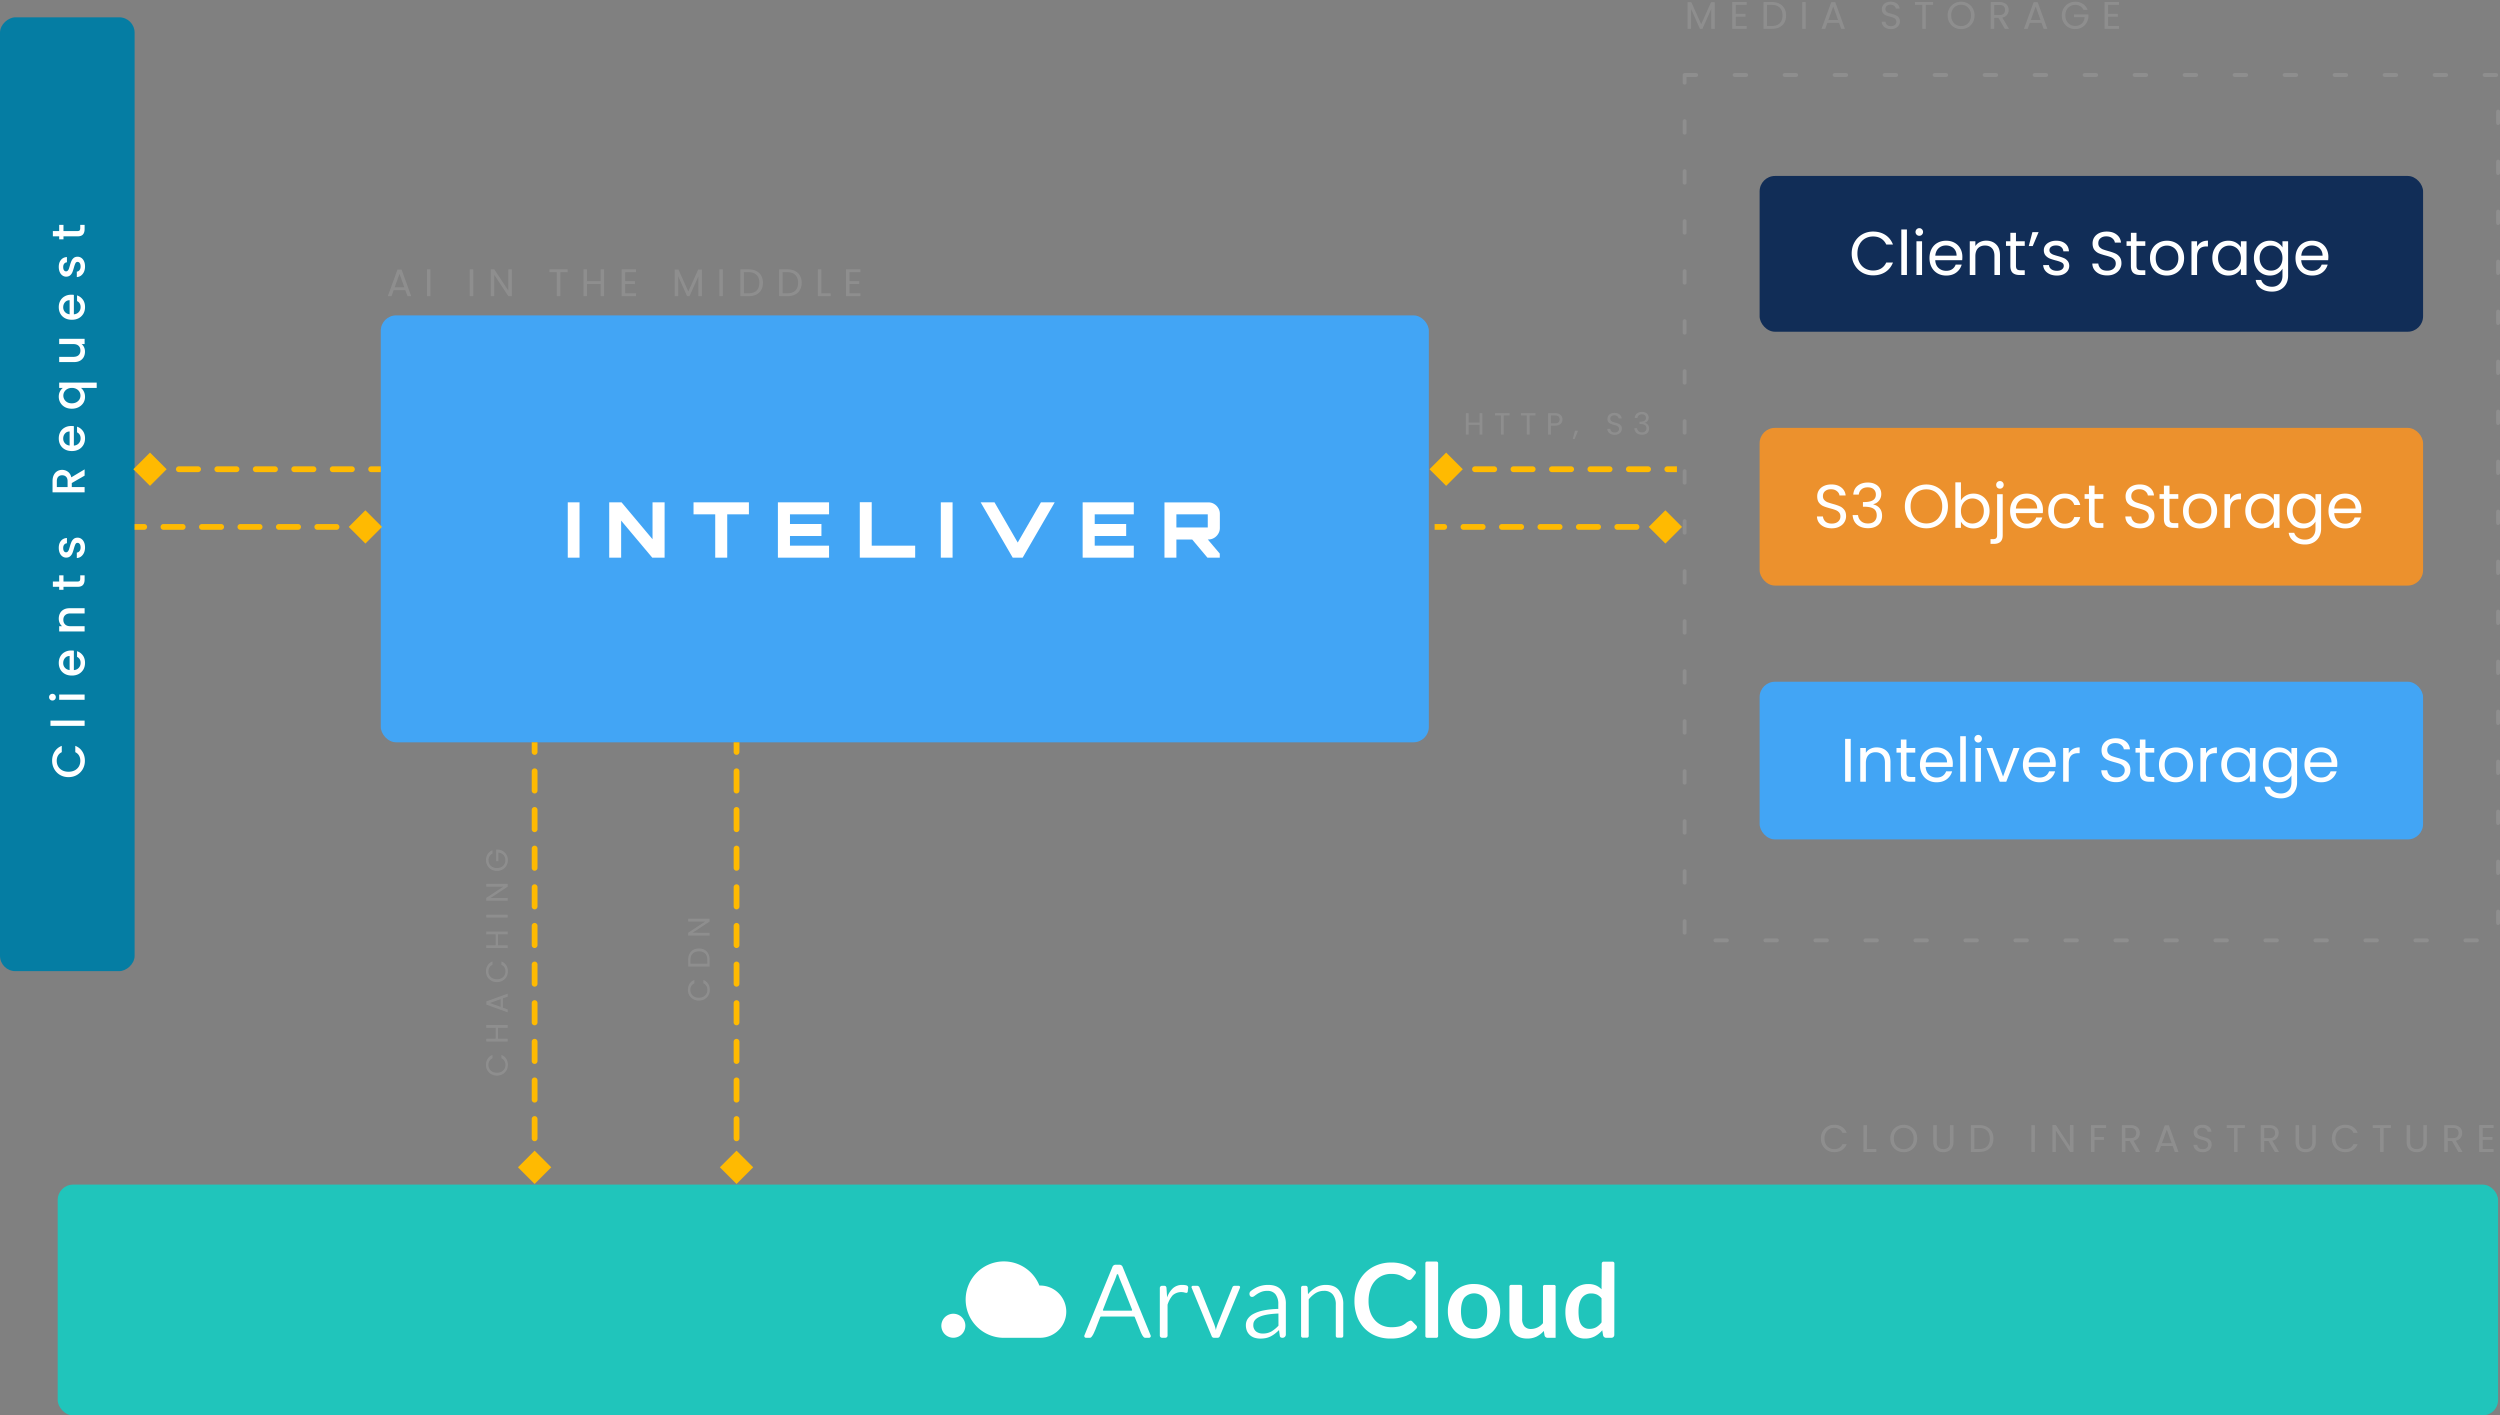 <svg width="1300" height="736" viewBox="0 0 1300 736" fill="none" xmlns="http://www.w3.org/2000/svg"><rect x="0" y="0" width="1300" height="736" fill="#808080" stroke="none"/><rect x="30" y="616" width="1269" height="120" rx="8" fill="#20C5BB"/><path d="M554.46 682.05a13.58 13.58 0 0 1-8.387 12.563 13.6 13.6 0 0 1-5.202 1.036h-19.698a19.867 19.867 0 1 1 19.305-27.17h.393a13.59 13.59 0 0 1 13.589 13.589m-52.476 7.321a6.244 6.244 0 0 1-7.46 6.122 6.246 6.246 0 0 1-4.549-8.511 6.242 6.242 0 0 1 12.009 2.389m96.356 5.038a.89.89 0 0 1-.82 1.222h-2.113a1.14 1.14 0 0 1-.758-.437 5.2 5.2 0 0 1-.758-1.079 18 18 0 0 1-.642-1.311c-.196-.446-.348-.892-.464-1.195l-2.675-6.67a.58.58 0 0 0-.553-.374h-16.915a.6.6 0 0 0-.553.374l-2.586 6.67c-.152.312-.33.696-.526 1.168q-.292.69-.669 1.338-.331.572-.758 1.079a1.08 1.08 0 0 1-.785.437h-2.059a.896.896 0 0 1-.879-.798.9.9 0 0 1 .058-.424l14.597-35.668a1.79 1.79 0 0 1 1.65-1.106h1.98a1.78 1.78 0 0 1 1.649 1.115zm-9.969-12.876a.34.34 0 0 0 .284-.153.35.35 0 0 0 .037-.32l-4.619-11.636a159 159 0 0 1-1.578-3.817 40 40 0 0 1-1.008-2.746.4.4 0 0 0-.766 0 43 43 0 0 1-1.017 2.8 80 80 0 0 1-1.632 3.763l-4.53 11.636a.4.4 0 0 0-.021.165.36.36 0 0 0 .182.267q.075.04.16.041zm18.521-6.875a11.7 11.7 0 0 1 3.085-4.833 7.13 7.13 0 0 1 4.896-1.685 9 9 0 0 1 1.658.142q.29.056.571.152a1.154 1.154 0 0 1 .749 1.257l-.241 1.997q-.178.59-.642.589a4 4 0 0 1-1.079-.205 6.75 6.75 0 0 0-6.081 1.453 13.4 13.4 0 0 0-2.675 4.923v16.05a1.127 1.127 0 0 1-1.115 1.124h-1.783a1.135 1.135 0 0 1-1.124-1.124v-24.771a1.124 1.124 0 0 1 1.124-1.124h1.096a1.22 1.22 0 0 1 .892.268c.182.227.301.497.348.784zm37.924-5.092-10.531 25.307a1.22 1.22 0 0 1-1.133.758h-1.917a1.25 1.25 0 0 1-1.132-.758l-10.469-25.307a.693.693 0 0 1 .314-.88.7.7 0 0 1 .328-.083h2.221c.285-.01.565.085.784.268.194.143.347.333.446.553l7.606 19.038c.397 1.043.71 2.116.937 3.21a8.3 8.3 0 0 1 .374-1.605c.178-.527.357-1.062.553-1.605l7.633-19.038a1.17 1.17 0 0 1 1.221-.821h2.105a.71.71 0 0 1 .573.314.7.7 0 0 1 .069.649m5.127 4.048a1.79 1.79 0 0 1 .419-2.202 15.4 15.4 0 0 1 3.567-2.194 13.9 13.9 0 0 1 5.591-1.079c3.032 0 5.35.892 6.848 2.765a11.06 11.06 0 0 1 2.292 7.312v15.72a1.7 1.7 0 0 1-.49 1.198 1.7 1.7 0 0 1-1.195.496 2.1 2.1 0 0 1-.963-.178 1.2 1.2 0 0 1-.491-.758l-.41-3.085q-.991.995-2.095 1.863a14 14 0 0 1-2.185 1.4c-.785.402-1.618.702-2.479.892-.977.197-1.972.293-2.969.285a10.2 10.2 0 0 1-2.881-.401 6.6 6.6 0 0 1-2.389-1.284 6.4 6.4 0 0 1-1.632-2.184 7.6 7.6 0 0 1-.606-3.175 5.8 5.8 0 0 1 .891-3.112 8.1 8.1 0 0 1 2.943-2.622 18.7 18.7 0 0 1 5.216-1.836 42 42 0 0 1 7.803-.812v-2.39a8.1 8.1 0 0 0-1.454-5.216 5.17 5.17 0 0 0-4.253-1.783 8.3 8.3 0 0 0-3.059.499 11.5 11.5 0 0 0-2.122 1.07c-.589.392-1.088.749-1.516 1.079a2 2 0 0 1-1.168.499 1.37 1.37 0 0 1-1.284-.758zm14.856 9.399q-6.928.295-9.987 1.783-3.059 1.49-3.059 3.986a4.15 4.15 0 0 0 1.427 3.567 5.52 5.52 0 0 0 3.406 1.07 8.84 8.84 0 0 0 4.664-1.132 17 17 0 0 0 3.567-2.943zm15.373-10.041a15 15 0 0 1 4.075-3.522c1.6-.895 3.41-1.348 5.243-1.311 3.032 0 5.288.892 6.786 2.791a11.7 11.7 0 0 1 2.238 7.517v16.247a.894.894 0 0 1-.892.892h-2.095a.89.89 0 0 1-.892-.892v-16.247a8.2 8.2 0 0 0-1.543-5.296 5.56 5.56 0 0 0-4.627-1.926 8.2 8.2 0 0 0-4.343 1.195 14 14 0 0 0-3.567 3.227v19.047a.89.89 0 0 1-.581.837.9.9 0 0 1-.355.055h-2.149a.894.894 0 0 1-.892-.892v-25.137a.953.953 0 0 1 .954-.954h1.32a1.036 1.036 0 0 1 1.159.892zm53.118 13.741h.259a.42.42 0 0 1 .258 0q.15.11.321.179a.6.6 0 0 1 .268.232l2.149 2.202a1.1 1.1 0 0 1 0 1.516 15.1 15.1 0 0 1-5.19 3.709 20.8 20.8 0 0 1-8.266 1.481 19.9 19.9 0 0 1-7.776-1.454 17.15 17.15 0 0 1-5.911-4.048 17.6 17.6 0 0 1-3.763-6.197 23 23 0 0 1-1.302-7.928 22.6 22.6 0 0 1 1.364-7.918 18.5 18.5 0 0 1 3.87-6.313 17.7 17.7 0 0 1 6.064-4.164 19.7 19.7 0 0 1 7.855-1.516 19.4 19.4 0 0 1 7.517 1.364 18.2 18.2 0 0 1 4.887 3.005 1.1 1.1 0 0 1 .187 1.48l-.936 1.284c-.392.527-.714.892-.963 1.222a2.6 2.6 0 0 1-.669.58c-.199.1-.419.152-.642.151a2.85 2.85 0 0 1-1.222-.356c-.74-.5-1.417-.892-2.042-1.276a12 12 0 0 0-1.89-.891 10 10 0 0 0-1.98-.5q-1.118-.15-2.247-.142a11.4 11.4 0 0 0-4.975 1.043 11.2 11.2 0 0 0-3.728 2.889 12.1 12.1 0 0 0-2.327 4.459 19.3 19.3 0 0 0-.794 5.617c-.041 1.99.26 3.972.892 5.859a12.4 12.4 0 0 0 2.506 4.28 10.5 10.5 0 0 0 3.781 2.675c1.488.606 3.083.91 4.69.892a18.4 18.4 0 0 0 4.28-.437 8.4 8.4 0 0 0 3.567-1.953 9.2 9.2 0 0 1 1.864-.99m14.597-29.889v37.879a.9.9 0 0 1-.262.63.9.9 0 0 1-.63.262h-4.851a.9.9 0 0 1-.63-.262.9.9 0 0 1-.262-.63v-37.879a.89.89 0 0 1 .892-.892h4.851a.89.89 0 0 1 .892.892m18.698 10.816a15.1 15.1 0 0 1 5.591.99 12.1 12.1 0 0 1 4.281 2.817 12.6 12.6 0 0 1 2.737 4.459c.667 1.889.993 3.882.963 5.885a17.2 17.2 0 0 1-.963 5.912 12.5 12.5 0 0 1-2.737 4.458 12.1 12.1 0 0 1-4.281 2.818 16.28 16.28 0 0 1-11.181 0 11.94 11.94 0 0 1-7.081-7.303c-.664-1.899-.99-3.9-.963-5.912a17 17 0 0 1 .963-5.885 12 12 0 0 1 7.081-7.276 15.1 15.1 0 0 1 5.59-.99zm0 23.38a5.87 5.87 0 0 0 5.154-2.354c1.106-1.578 1.659-3.852 1.659-6.848s-.553-5.35-1.659-6.929a6.75 6.75 0 0 0-7.994-1.764 6.75 6.75 0 0 0-2.314 1.764q-1.658 2.399-1.658 6.929c0 2.996.553 5.27 1.658 6.848a5.87 5.87 0 0 0 5.154 2.354m42.392-22.051v26.626h-3.959a1.625 1.625 0 0 1-1.784-1.169l-.401-2.389a12.3 12.3 0 0 1-3.727 2.916 10.9 10.9 0 0 1-4.896 1.043c-3.031 0-5.35-.954-6.902-2.88a11.45 11.45 0 0 1-2.354-7.482v-16.665a.89.89 0 0 1 .892-.892h4.842a.894.894 0 0 1 .892.892v16.683a6 6 0 0 0 1.159 3.986 4.4 4.4 0 0 0 3.567 1.373 8.13 8.13 0 0 0 6.108-3.031V669.04a.89.89 0 0 1 .892-.891h4.841a.89.89 0 0 1 .892.891m30.514-12.109-.053 37.246a1.47 1.47 0 0 1-1.463 1.471h-2.559a1.62 1.62 0 0 1-1.11-.25 1.62 1.62 0 0 1-.673-.918l-.464-2.737a13.4 13.4 0 0 1-3.843 3.148 10.66 10.66 0 0 1-5.128 1.159 9.2 9.2 0 0 1-4.137-.892 9.1 9.1 0 0 1-3.201-2.675 13.5 13.5 0 0 1-2.096-4.396 21.8 21.8 0 0 1-.758-6.055c0-1.919.301-3.827.892-5.653a14.4 14.4 0 0 1 2.354-4.539 11 11 0 0 1 3.701-3.032 10.8 10.8 0 0 1 4.922-1.105 10.1 10.1 0 0 1 3.986.704 8.7 8.7 0 0 1 2.942 2.033l.107-13.447a.957.957 0 0 1 .954-.936h4.691a.945.945 0 0 1 .945.945zm-6.688 18.226a6.4 6.4 0 0 0-2.47-2.006 7.1 7.1 0 0 0-2.826-.553 5.81 5.81 0 0 0-4.896 2.301c-1.159 1.533-1.783 3.905-1.783 7.133s.508 5.618 1.516 6.955a4.9 4.9 0 0 0 1.816 1.526 4.9 4.9 0 0 0 2.321.49 7.03 7.03 0 0 0 3.567-.847 9.4 9.4 0 0 0 2.764-2.533z" fill="#fff"/><rect y="505" width="496" height="70" rx="8" transform="rotate(-90 0 505)" fill="#057DA3"/><path d="M35.624 404.112q-2.448 0-4.392-1.128a8.14 8.14 0 0 1-3.024-3.096q-1.104-1.968-1.104-4.296 0-2.664 1.32-4.728 1.296-2.088 3.696-3.024v3.288q-1.32.648-1.968 1.8t-.648 2.664q0 1.656.744 2.952t2.136 2.04q1.392.72 3.24.72t3.24-.72q1.392-.744 2.16-2.04.744-1.296.744-2.952 0-1.512-.648-2.664t-1.968-1.8v-3.288q2.4.936 3.696 3.024 1.296 2.064 1.296 4.728 0 2.352-1.08 4.296a8.3 8.3 0 0 1-3.048 3.096q-1.944 1.128-4.392 1.128m-9.384-29.411H44v2.736H26.24zm2.784-12.184q0 .744-.504 1.248a1.7 1.7 0 0 1-1.248.504q-.744 0-1.248-.504a1.7 1.7 0 0 1-.504-1.248q0-.72.504-1.224a1.7 1.7 0 0 1 1.248-.504q.744 0 1.248.504t.504 1.224m1.752-1.344H44v2.736H30.776zm6.288-22.912q.744 0 1.344.096v10.104q1.584-.12 2.544-1.176t.96-2.592q0-2.208-1.848-3.12v-2.952q1.824.6 3 2.184 1.152 1.56 1.152 3.888 0 1.896-.84 3.408a6.3 6.3 0 0 1-2.4 2.352q-1.56.84-3.6.84t-3.576-.816q-1.56-.84-2.4-2.328-.84-1.512-.84-3.456 0-1.872.816-3.336a5.75 5.75 0 0 1 2.304-2.28q1.464-.816 3.384-.816m-.864 2.856q-1.512.024-2.424 1.08t-.912 2.616q0 1.416.912 2.424.888 1.008 2.424 1.2zm-5.64-19.42q0-1.56.648-2.784a4.6 4.6 0 0 1 1.92-1.944q1.272-.696 3.072-.696H44v2.712h-7.392q-1.776 0-2.712.888-.96.888-.96 2.424t.96 2.448q.936.888 2.712.888H44v2.736H30.776v-2.736h1.512a4.55 4.55 0 0 1-1.272-1.704 5.6 5.6 0 0 1-.456-2.232m2.448-19.306h7.32q.744 0 1.08-.336.312-.36.312-1.2v-1.68H44v2.16q0 1.848-.864 2.832t-2.808.984h-7.32v1.56h-2.232v-1.56h-3.288v-2.76h3.288v-3.216h2.232zm11.208-17.738q0 1.56-.552 2.808-.576 1.224-1.536 1.944a3.9 3.9 0 0 1-2.184.768v-2.832q.84-.072 1.416-.792.552-.744.552-1.848 0-1.152-.432-1.776-.456-.648-1.152-.648-.744 0-1.104.72-.36.696-.792 2.232-.408 1.488-.792 2.424a4.35 4.35 0 0 1-1.176 1.632q-.792.672-2.088.672a3.2 3.2 0 0 1-1.92-.624q-.888-.624-1.392-1.776-.504-1.176-.504-2.688 0-2.256 1.152-3.624 1.128-1.392 3.096-1.488v2.736q-.888.072-1.416.72t-.528 1.752q0 1.08.408 1.656t1.08.576q.528 0 .888-.384a2.9 2.9 0 0 0 .576-.936q.192-.552.504-1.632.384-1.44.792-2.352.384-.936 1.152-1.608t2.04-.696q1.128 0 2.016.624t1.392 1.776q.504 1.128.504 2.664M44 247.334l-6.672 3.84v2.088H44v2.736H27.32v-5.76q0-1.92.672-3.24.672-1.344 1.8-1.992 1.128-.672 2.52-.672 1.632 0 2.976.96 1.32.936 1.8 2.904L44 244.07zm-8.856 5.928v-3.024q0-1.536-.768-2.304-.768-.792-2.064-.792t-2.016.768q-.744.768-.744 2.328v3.024zm1.92-31.748q.744 0 1.344.096v10.104q1.584-.12 2.544-1.176t.96-2.592q0-2.208-1.848-3.12v-2.952q1.824.6 3 2.184 1.152 1.56 1.152 3.888 0 1.896-.84 3.408a6.3 6.3 0 0 1-2.4 2.352q-1.56.84-3.6.84t-3.576-.816q-1.56-.84-2.4-2.328-.84-1.512-.84-3.456 0-1.872.816-3.336a5.75 5.75 0 0 1 2.304-2.28q1.464-.816 3.384-.816m-.864 2.856q-1.512.024-2.424 1.08t-.912 2.616q0 1.416.912 2.424.888 1.008 2.424 1.2zm1.128-11.836q-1.992 0-3.528-.816-1.536-.84-2.376-2.256-.864-1.44-.864-3.192 0-1.536.624-2.712.624-1.2 1.512-1.848h-1.92v-2.76h19.512v2.76H42.08q.888.648 1.512 1.872t.624 2.784a5.9 5.9 0 0 1-.864 3.12q-.888 1.392-2.448 2.232-1.584.816-3.576.816m.048-10.824q-1.368 0-2.376.576-1.008.552-1.536 1.464a3.86 3.86 0 0 0-.528 1.968q0 1.056.528 1.968.504.912 1.512 1.488.984.552 2.352.552t2.4-.552q1.032-.576 1.584-1.488.528-.936.528-1.968 0-1.056-.528-1.968t-1.536-1.464q-1.032-.576-2.4-.576m-6.6-25.53H44v2.736h-1.56q.816.648 1.296 1.704.456 1.032.456 2.208 0 1.56-.648 2.808-.648 1.224-1.92 1.944-1.272.696-3.072.696h-7.776v-2.712h7.368q1.776 0 2.736-.888.936-.888.936-2.424t-.936-2.424q-.96-.912-2.736-.912h-7.368zm6.288-22.93q.744 0 1.344.096v10.104q1.584-.12 2.544-1.176t.96-2.592q0-2.208-1.848-3.12v-2.952q1.824.6 3 2.184 1.152 1.56 1.152 3.888 0 1.896-.84 3.408a6.3 6.3 0 0 1-2.4 2.352q-1.56.84-3.6.84t-3.576-.816q-1.56-.84-2.4-2.328-.84-1.512-.84-3.456 0-1.872.816-3.336a5.75 5.75 0 0 1 2.304-2.28q1.464-.816 3.384-.816m-.864 2.856q-1.512.024-2.424 1.08t-.912 2.616q0 1.416.912 2.424.888 1.008 2.424 1.2zm8.016-17.548q0 1.56-.552 2.808-.576 1.224-1.536 1.944a3.9 3.9 0 0 1-2.184.768v-2.832q.84-.072 1.416-.792.552-.744.552-1.848 0-1.152-.432-1.776-.456-.648-1.152-.648-.744 0-1.104.72-.36.696-.792 2.232-.408 1.488-.792 2.424a4.35 4.35 0 0 1-1.176 1.632q-.792.672-2.088.672a3.2 3.2 0 0 1-1.92-.624q-.888-.624-1.392-1.776-.504-1.176-.504-2.688 0-2.256 1.152-3.624 1.128-1.392 3.096-1.488v2.736q-.888.072-1.416.72t-.528 1.752q0 1.08.408 1.656t1.08.576q.528 0 .888-.384a2.9 2.9 0 0 0 .576-.936q.192-.552.504-1.632.384-1.44.792-2.352.384-.936 1.152-1.608t2.04-.696q1.128 0 2.016.624t1.392 1.776q.504 1.128.504 2.664m-11.208-18.412h7.32q.744 0 1.08-.336.312-.36.312-1.2v-1.68H44v2.16q0 1.848-.864 2.832t-2.808.984h-7.32v1.56h-2.232v-1.56h-3.288v-2.76h3.288v-3.216h2.232z" fill="#fff"/><rect x="198" y="164" width="545" height="222" rx="8" fill="#42A5F5"/><path d="M295.24 290v-28.8h6.12V290zm21.555 0v-28.8h6.4l16.12 19.2v-19.2h6.28V290h-6.4l-16.2-19.28V290zm55.121 0v-22.56h-11.28v-6.24h28.8v6.24h-11.28V290zm32.592 0v-28.8h26.6v6.24h-20.32v5.04h16.36v6.24h-16.36v5.04h20.32V290zm42.585 0v-28.84h6.2v22.6h22.6V290zm42.131 0v-28.8h6.12V290zm37.395 0-16.68-28.8h7.2l12.08 20.92 12.08-20.92h7.16l-16.68 28.8zm36.357 0v-28.8h26.6v6.24h-20.32v5.04h16.36v6.24h-16.36v5.04h20.32V290zm64.905 0-8.36-9.96h8.12l6.64 7.84V290zm-22.36 0v-28.76h22.84q1.64 0 2.96.8a6 6 0 0 1 2.16 2.16q.84 1.36.84 2.96v7.44q0 1.6-.84 2.96a6 6 0 0 1-2.16 2.16q-1.32.8-2.96.8l-16.64.04V290zm6.2-15.72h16.32v-6.84h-16.32z" fill="#fff"/><path d="m278 615.66 8.66-8.66-8.66-8.66-8.66 8.66zm-1.5-224.637a1.5 1.5 0 0 0 3 0zm3 10.045a1.5 1.5 0 0 0-3 0zm-3 10.046a1.5 1.5 0 0 0 3 0zm3 10.045a1.5 1.5 0 0 0-3 0zm-3 10.046a1.5 1.5 0 0 0 3 0zm3 10.045a1.5 1.5 0 0 0-3 0zm-3 10.045a1.5 1.5 0 1 0 3 0zm3 10.046a1.5 1.5 0 1 0-3 0zm-3 10.045a1.5 1.5 0 1 0 3 0zm3 10.046a1.5 1.5 0 1 0-3 0zm-3 10.045a1.5 1.5 0 1 0 3 0zm3 10.046a1.5 1.5 0 1 0-3 0zm-3 10.045a1.5 1.5 0 1 0 3 0zm3 10.046a1.5 1.5 0 1 0-3 0zm-3 10.045a1.5 1.5 0 1 0 3 0zm3 10.046a1.5 1.5 0 1 0-3 0zm-3 10.045a1.5 1.5 0 0 0 3 0zm3 10.045a1.5 1.5 0 0 0-3 0zm-3 10.046a1.5 1.5 0 0 0 3 0zm3 10.045a1.5 1.5 0 0 0-3 0zm-3 10.046a1.5 1.5 0 0 0 3 0zm3 10.045a1.5 1.5 0 0 0-3 0zM276.5 386v5.023h3V386zm0 15.068v10.046h3v-10.046zm0 20.091v10.046h3v-10.046zm0 20.091v10.045h3V441.25zm0 20.091v10.045h3v-10.045zm0 20.091v10.045h3v-10.045zm0 20.091v10.045h3v-10.045zm0 20.091v10.045h3v-10.045zm0 20.091v10.045h3v-10.045zm0 20.09v10.046h3v-10.046zm0 20.091v10.046h3v-10.046zm0 20.091V607h3v-5.023zM743.34 244l8.66 8.66 8.66-8.66-8.66-8.66zm13.66 1.5a1.5 1.5 0 0 0 0-3zm10-3a1.5 1.5 0 0 0 0 3zm10 3a1.5 1.5 0 0 0 0-3zm10-3a1.5 1.5 0 0 0 0 3zm10 3a1.5 1.5 0 0 0 0-3zm10-3a1.5 1.5 0 0 0 0 3zm10 3a1.5 1.5 0 0 0 0-3zm10-3a1.5 1.5 0 0 0 0 3zm10 3a1.5 1.5 0 0 0 0-3zm10-3a1.5 1.5 0 0 0 0 3zm10 3a1.5 1.5 0 0 0 0-3zm10-3a1.5 1.5 0 0 0 0 3zm-115 3h5v-3h-5zm15 0h10v-3h-10zm20 0h10v-3h-10zm20 0h10v-3h-10zm20 0h10v-3h-10zm20 0h10v-3h-10zm20 0h5v-3h-5zm7.66 28.5-8.66-8.66-8.66 8.66 8.66 8.66zM751 275.5a1.5 1.5 0 0 0 0-3zm10-3a1.5 1.5 0 0 0 0 3zm10 3a1.5 1.5 0 0 0 0-3zm10-3a1.5 1.5 0 0 0 0 3zm10 3a1.5 1.5 0 0 0 0-3zm10-3a1.5 1.5 0 0 0 0 3zm10 3a1.5 1.5 0 0 0 0-3zm10-3a1.5 1.5 0 0 0 0 3zm10 3a1.5 1.5 0 0 0 0-3zm10-3a1.5 1.5 0 0 0 0 3zm10 3a1.5 1.5 0 0 0 0-3zm10-3a1.5 1.5 0 0 0 0 3zm-115 3h5v-3h-5zm15 0h10v-3h-10zm20 0h10v-3h-10zm20 0h10v-3h-10zm20 0h10v-3h-10zm20 0h10v-3h-10zm20 0h5v-3h-5zM198.66 274l-8.66-8.66-8.66 8.66 8.66 8.66zM75 275.5a1.5 1.5 0 0 0 0-3zm10-3a1.5 1.5 0 0 0 0 3zm10 3a1.5 1.5 0 0 0 0-3zm10-3a1.5 1.5 0 0 0 0 3zm10 3a1.5 1.5 0 0 0 0-3zm10-3a1.5 1.5 0 0 0 0 3zm10 3a1.5 1.5 0 0 0 0-3zm10-3a1.5 1.5 0 0 0 0 3zm10 3a1.5 1.5 0 0 0 0-3zm10-3a1.5 1.5 0 0 0 0 3zm10 3a1.5 1.5 0 0 0 0-3zm10-3a1.5 1.5 0 0 0 0 3zm-115 3h5v-3h-5zm15 0h10v-3H85zm20 0h10v-3h-10zm20 0h10v-3h-10zm20 0h10v-3h-10zm20 0h10v-3h-10zm20 0h5v-3h-5zM69.34 244l8.66 8.66 8.66-8.66-8.66-8.66zM83 245.5a1.5 1.5 0 0 0 0-3zm10-3a1.5 1.5 0 0 0 0 3zm10 3a1.5 1.5 0 0 0 0-3zm10-3a1.5 1.5 0 0 0 0 3zm10 3a1.5 1.5 0 0 0 0-3zm10-3a1.5 1.5 0 0 0 0 3zm10 3a1.5 1.5 0 0 0 0-3zm10-3a1.5 1.5 0 0 0 0 3zm10 3a1.5 1.5 0 0 0 0-3zm10-3a1.5 1.5 0 0 0 0 3zm10 3a1.5 1.5 0 0 0 0-3zm10-3a1.5 1.5 0 0 0 0 3zm-115 3h5v-3h-5zm15 0h10v-3H93zm20 0h10v-3h-10zm20 0h10v-3h-10zm20 0h10v-3h-10zm20 0h10v-3h-10zm20 0h5v-3h-5zm190 370.16 8.66-8.66-8.66-8.66-8.66 8.66zm-1.5-224.637a1.5 1.5 0 0 0 3 0zm3 10.045a1.5 1.5 0 0 0-3 0zm-3 10.046a1.5 1.5 0 0 0 3 0zm3 10.045a1.5 1.5 0 0 0-3 0zm-3 10.046a1.5 1.5 0 0 0 3 0zm3 10.045a1.5 1.5 0 0 0-3 0zm-3 10.045a1.5 1.5 0 1 0 3 0zm3 10.046a1.5 1.5 0 1 0-3 0zm-3 10.045a1.5 1.5 0 1 0 3 0zm3 10.046a1.5 1.5 0 1 0-3 0zm-3 10.045a1.5 1.5 0 1 0 3 0zm3 10.046a1.5 1.5 0 1 0-3 0zm-3 10.045a1.5 1.5 0 1 0 3 0zm3 10.046a1.5 1.5 0 1 0-3 0zm-3 10.045a1.5 1.5 0 1 0 3 0zm3 10.046a1.5 1.5 0 1 0-3 0zm-3 10.045a1.5 1.5 0 0 0 3 0zm3 10.045a1.5 1.5 0 0 0-3 0zm-3 10.046a1.5 1.5 0 0 0 3 0zm3 10.045a1.5 1.5 0 0 0-3 0zm-3 10.046a1.5 1.5 0 0 0 3 0zm3 10.045a1.5 1.5 0 0 0-3 0zM381.5 386v5.023h3V386zm0 15.068v10.046h3v-10.046zm0 20.091v10.046h3v-10.046zm0 20.091v10.045h3V441.25zm0 20.091v10.045h3v-10.045zm0 20.091v10.045h3v-10.045zm0 20.091v10.045h3v-10.045zm0 20.091v10.045h3v-10.045zm0 20.091v10.045h3v-10.045zm0 20.09v10.046h3v-10.046zm0 20.091v10.046h3v-10.046zm0 20.091V607h3v-5.023z" fill="#FFBA01"/><path stroke="#8E8E8E" stroke-width="2" stroke-linecap="round" stroke-linejoin="round" stroke-dasharray="6 20" d="M876 39h423v450H876z"/><rect x="915" y="91.5" width="345" height="81" rx="8" fill="#112D57"/><path d="M962.876 131.832q0-3.264 1.472-5.856 1.472-2.624 4-4.096 2.56-1.472 5.664-1.472 3.648 0 6.368 1.76t3.968 4.992h-3.488q-.929-2.016-2.688-3.104-1.728-1.088-4.16-1.088-2.336 0-4.192 1.088t-2.912 3.104q-1.056 1.984-1.056 4.672 0 2.656 1.056 4.672 1.056 1.984 2.912 3.072t4.192 1.088q2.432 0 4.16-1.056 1.76-1.088 2.688-3.104h3.488q-1.248 3.2-3.968 4.96-2.72 1.728-6.368 1.728-3.103 0-5.664-1.44-2.528-1.472-4-4.064t-1.472-5.856m28.719-12.512V143h-2.912v-23.68zm6.467 3.296a1.92 1.92 0 0 1-1.408-.576 1.92 1.92 0 0 1-.576-1.408q0-.832.576-1.408a1.92 1.92 0 0 1 1.408-.576q.8 0 1.344.576.576.576.576 1.408t-.576 1.408a1.78 1.78 0 0 1-1.344.576m1.408 2.848V143h-2.912v-17.536zm20.96 8.096q0 .832-.09 1.76h-14.02c.11 1.728.69 3.083 1.76 4.064 1.09.96 2.4 1.44 3.94 1.44 1.26 0 2.3-.288 3.13-.864a4.67 4.67 0 0 0 1.79-2.368h3.14q-.705 2.528-2.82 4.128c-1.4 1.045-3.15 1.568-5.24 1.568-1.67 0-3.16-.373-4.48-1.12-1.3-.747-2.33-1.803-3.08-3.168-.74-1.387-1.12-2.987-1.12-4.8s.37-3.403 1.09-4.768c.73-1.365 1.74-2.411 3.04-3.136 1.33-.747 2.84-1.12 4.55-1.12q2.49 0 4.41 1.088a7.46 7.46 0 0 1 2.95 3.008q1.05 1.888 1.05 4.288m-3.01-.608c0-1.109-.24-2.059-.73-2.848a4.6 4.6 0 0 0-2.02-1.824c-.83-.427-1.76-.64-2.78-.64q-2.205 0-3.78 1.408c-1.02.939-1.61 2.24-1.76 3.904zm15.4-7.808c2.13 0 3.86.651 5.18 1.952 1.33 1.28 1.99 3.136 1.99 5.568V143h-2.88v-9.92c0-1.749-.44-3.083-1.31-4-.88-.939-2.07-1.408-3.59-1.408-1.53 0-2.76.48-3.68 1.44-.89.96-1.34 2.357-1.34 4.192V143h-2.91v-17.536h2.91v2.496a5.76 5.76 0 0 1 2.33-2.08q1.515-.736 3.3-.736m15.48 2.72V138.2q0 1.28.54 1.824.54.512 1.89.512h2.14V143h-2.62c-1.62 0-2.84-.373-3.65-1.12s-1.21-1.973-1.21-3.68v-10.336h-2.28v-2.4h2.28v-4.416h2.91v4.416h4.57v2.4zm8.55-7.168h3.23l-3.07 7.264h-2.05zm12.76 22.592c-1.34 0-2.55-.224-3.62-.672-1.06-.469-1.91-1.109-2.52-1.92-.62-.832-.96-1.781-1.03-2.848h3.01c.08.875.49 1.589 1.22 2.144q1.11.832 2.91.832c1.11 0 1.98-.245 2.62-.736q.96-.736.96-1.856 0-1.152-1.02-1.696c-.69-.384-1.74-.757-3.17-1.12-1.3-.341-2.37-.683-3.2-1.024a6 6 0 0 1-2.11-1.568q-.87-1.056-.87-2.752c0-.896.27-1.717.8-2.464.54-.747 1.29-1.333 2.28-1.76q1.47-.672 3.36-.672c1.94 0 3.5.491 4.7 1.472q1.785 1.471 1.92 4.032h-2.91c-.07-.917-.44-1.653-1.12-2.208-.66-.555-1.56-.832-2.69-.832-1.05 0-1.88.224-2.5.672s-.92 1.035-.92 1.76q0 .864.54 1.44.57.544 1.41.896.855.32 2.37.736c1.25.341 2.28.683 3.07 1.024q1.185.48 2.01 1.472.87.992.9 2.592c0 .96-.27 1.824-.8 2.592s-1.29 1.376-2.27 1.824q-1.44.64-3.33.64m26.11-.064q-2.205 0-3.96-.768c-1.16-.533-2.06-1.259-2.72-2.176-.67-.939-1.01-2.016-1.03-3.232h3.11c.1 1.045.53 1.931 1.28 2.656.76.704 1.87 1.056 3.32 1.056q2.085 0 3.27-1.024c.81-.704 1.21-1.6 1.21-2.688 0-.853-.23-1.547-.7-2.08a4.5 4.5 0 0 0-1.76-1.216q-1.05-.416-2.85-.896c-1.47-.384-2.65-.768-3.55-1.152-.88-.384-1.63-.981-2.27-1.792q-.93-1.248-.93-3.328 0-1.824.93-3.232c.62-.939 1.48-1.664 2.59-2.176q1.695-.768 3.87-.768c2.09 0 3.8.523 5.12 1.568 1.35 1.045 2.1 2.432 2.27 4.16h-3.2c-.1-.853-.55-1.6-1.34-2.24-.79-.661-1.84-.992-3.14-.992q-1.815 0-2.97.96c-.77.619-1.15 1.493-1.15 2.624 0 .811.22 1.472.67 1.984.47.512 1.03.907 1.69 1.184q1.035.384 2.85.896c1.47.405 2.66.811 3.55 1.216q1.35.576 2.31 1.824.96 1.216.96 3.328 0 1.632-.87 3.072c-.57.96-1.43 1.739-2.56 2.336s-2.46.896-4 .896m15.26-15.36V138.2c0 .853.19 1.461.55 1.824q.54.512 1.89.512h2.14V143h-2.62c-1.62 0-2.84-.373-3.65-1.12s-1.22-1.973-1.22-3.68v-10.336h-2.27v-2.4h2.27v-4.416h2.91v4.416h4.58v2.4zm15.76 15.424c-1.65 0-3.14-.373-4.48-1.12-1.33-.747-2.37-1.803-3.14-3.168-.75-1.387-1.12-2.987-1.12-4.8 0-1.792.39-3.371 1.15-4.736.79-1.387 1.86-2.443 3.2-3.168 1.35-.747 2.85-1.12 4.52-1.12 1.66 0 3.16.373 4.51 1.12 1.34.725 2.4 1.771 3.17 3.136.78 1.365 1.18 2.955 1.18 4.768s-.41 3.413-1.22 4.8c-.79 1.365-1.86 2.421-3.23 3.168-1.36.747-2.88 1.12-4.54 1.12m0-2.56q1.56 0 2.94-.736c.92-.491 1.65-1.227 2.21-2.208.58-.981.86-2.176.86-3.584s-.27-2.603-.83-3.584c-.55-.981-1.28-1.707-2.17-2.176a6 6 0 0 0-2.92-.736 6.04 6.04 0 0 0-2.94.736c-.88.469-1.58 1.195-2.11 2.176-.54.981-.8 2.176-.8 3.584 0 1.429.25 2.635.77 3.616.53.981 1.23 1.717 2.11 2.208q1.305.704 2.88.704m15.73-12.416a5.6 5.6 0 0 1 2.18-2.336q1.44-.832 3.48-.832v3.008h-.76c-3.27 0-4.9 1.771-4.9 5.312V143h-2.91v-17.536h2.91zm7.94 5.856c0-1.792.36-3.36 1.09-4.704q1.08-2.048 2.97-3.168 1.92-1.12 4.26-1.12c1.53 0 2.87.331 4 .992s1.97 1.493 2.53 2.496v-3.2h2.94V143h-2.94v-3.264c-.58 1.024-1.44 1.877-2.6 2.56q-1.695.992-3.96.992-2.34 0-4.23-1.152t-2.97-3.232c-.73-1.387-1.09-2.965-1.09-4.736m14.85.032c0-1.323-.27-2.475-.8-3.456-.54-.981-1.26-1.728-2.18-2.24-.9-.533-1.89-.8-2.98-.8-1.08 0-2.08.256-2.97.768-.9.512-1.61 1.259-2.15 2.24-.53.981-.8 2.133-.8 3.456 0 1.344.27 2.517.8 3.52.54.981 1.25 1.739 2.15 2.272.89.512 1.89.768 2.97.768 1.09 0 2.08-.256 2.98-.768.92-.533 1.64-1.291 2.18-2.272.53-1.003.8-2.165.8-3.488m15.09-9.024c1.52 0 2.84.331 3.97.992 1.15.661 2.01 1.493 2.56 2.496v-3.2h2.94v17.92q0 2.4-1.02 4.256-1.02 1.888-2.94 2.944c-1.26.704-2.73 1.056-4.42 1.056q-3.45 0-5.76-1.632c-1.54-1.088-2.44-2.571-2.72-4.448h2.88q.48 1.6 1.98 2.56c1.01.661 2.21.992 3.62.992q2.4 0 3.9-1.504c1.03-1.003 1.54-2.411 1.54-4.224v-3.68c-.58 1.024-1.43 1.877-2.56 2.56s-2.45 1.024-3.97 1.024c-1.56 0-2.97-.384-4.25-1.152-1.26-.768-2.25-1.845-2.98-3.232s-1.09-2.965-1.09-4.736c0-1.792.36-3.36 1.09-4.704.73-1.365 1.72-2.421 2.98-3.168 1.28-.747 2.69-1.12 4.25-1.12m6.53 9.024c0-1.323-.27-2.475-.8-3.456s-1.26-1.728-2.18-2.24q-1.335-.8-2.97-.8c-1.09 0-2.08.256-2.98.768-.89.512-1.61 1.259-2.14 2.24-.54.981-.8 2.133-.8 3.456 0 1.344.26 2.517.8 3.52.53.981 1.25 1.739 2.14 2.272.9.512 1.89.768 2.98.768q1.635 0 2.97-.768c.92-.533 1.65-1.291 2.18-2.272.53-1.003.8-2.165.8-3.488m23.87-.64c0 .555-.04 1.141-.1 1.76h-14.02c.11 1.728.7 3.083 1.76 4.064 1.09.96 2.4 1.44 3.94 1.44 1.26 0 2.3-.288 3.14-.864a4.72 4.72 0 0 0 1.79-2.368h3.13a7.6 7.6 0 0 1-2.81 4.128q-2.115 1.568-5.25 1.568c-1.66 0-3.16-.373-4.48-1.12-1.3-.747-2.33-1.803-3.07-3.168-.75-1.387-1.12-2.987-1.12-4.8s.36-3.403 1.09-4.768c.72-1.365 1.73-2.411 3.04-3.136 1.32-.747 2.83-1.12 4.54-1.12 1.66 0 3.14.363 4.42 1.088a7.37 7.37 0 0 1 2.94 3.008c.7 1.259 1.06 2.688 1.06 4.288m-3.01-.608c0-1.109-.25-2.059-.74-2.848a4.63 4.63 0 0 0-2.01-1.824c-.84-.427-1.76-.64-2.79-.64-1.47 0-2.73.469-3.77 1.408-1.03.939-1.62 2.24-1.76 3.904z" fill="#fff"/><rect x="915" y="222.5" width="345" height="82" rx="8" fill="#EC912D"/><path d="M952.536 274.724q-2.208 0-3.968-.768-1.728-.8-2.72-2.176-.992-1.408-1.024-3.232h3.104a4.18 4.18 0 0 0 1.28 2.656q1.152 1.056 3.328 1.056 2.08 0 3.264-1.024 1.216-1.056 1.216-2.688 0-1.28-.704-2.08a4.5 4.5 0 0 0-1.76-1.216q-1.056-.416-2.848-.896-2.208-.576-3.552-1.152-1.312-.576-2.272-1.792-.928-1.248-.928-3.328 0-1.824.928-3.232.929-1.408 2.592-2.176 1.696-.768 3.872-.768 3.136 0 5.12 1.568 2.016 1.568 2.272 4.16h-3.2q-.16-1.28-1.344-2.24-1.184-.992-3.136-.992-1.824 0-2.976.96-1.152.928-1.152 2.624 0 1.216.672 1.984a4.8 4.8 0 0 0 1.696 1.184q1.024.384 2.848.896 2.208.608 3.552 1.216 1.344.576 2.304 1.824.96 1.216.96 3.328a5.87 5.87 0 0 1-.864 3.072q-.864 1.44-2.56 2.336t-4 .896m11.165-17.536q.225-2.945 2.272-4.608 2.048-1.664 5.312-1.664 2.177 0 3.744.8 1.6.768 2.4 2.112.832 1.344.832 3.04 0 1.984-1.152 3.424-1.12 1.44-2.944 1.856v.16q2.08.511 3.296 2.016t1.216 3.936q0 1.824-.832 3.296-.831 1.44-2.496 2.272-1.663.832-4 .832-3.391 0-5.568-1.76-2.175-1.792-2.432-5.056h2.816q.225 1.92 1.568 3.136 1.344 1.216 3.584 1.216t3.392-1.152q1.184-1.184 1.184-3.04 0-2.4-1.6-3.456t-4.832-1.056h-.736v-2.432h.768q2.945-.031 4.448-.96 1.504-.96 1.504-2.944 0-1.696-1.12-2.72-1.087-1.024-3.136-1.024-1.983 0-3.2 1.024-1.215 1.024-1.44 2.752zm38.029 17.536q-3.101 0-5.662-1.44a10.93 10.93 0 0 1-4.064-4.064q-1.472-2.624-1.472-5.888t1.472-5.856q1.505-2.624 4.064-4.064 2.561-1.472 5.662-1.472 3.135 0 5.7 1.472c1.7.96 3.05 2.304 4.03 4.032q1.47 2.592 1.47 5.888t-1.47 5.888a10.7 10.7 0 0 1-4.03 4.064q-2.565 1.44-5.7 1.44m0-2.528c1.56 0 2.96-.363 4.19-1.088 1.26-.725 2.24-1.76 2.95-3.104.72-1.344 1.09-2.901 1.09-4.672 0-1.792-.37-3.349-1.09-4.672q-1.065-2.016-2.91-3.104-1.86-1.088-4.23-1.088c-1.58 0-2.984.363-4.222 1.088q-1.855 1.088-2.944 3.104-1.056 1.984-1.056 4.672 0 2.656 1.056 4.672 1.089 2.016 2.944 3.104c1.259.725 2.662 1.088 4.222 1.088m17.96-11.968c.6-1.045 1.47-1.899 2.62-2.56s2.47-.992 3.94-.992c1.58 0 3 .373 4.25 1.12 1.26.747 2.26 1.803 2.98 3.168.73 1.344 1.09 2.912 1.09 4.704 0 1.771-.36 3.349-1.09 4.736-.72 1.387-1.73 2.464-3.01 3.232-1.26.768-2.66 1.152-4.22 1.152-1.52 0-2.85-.331-4-.992-1.13-.661-1.99-1.504-2.56-2.528v3.232h-2.91v-23.68h2.91zm11.9 5.44c0-1.323-.26-2.475-.8-3.456-.53-.981-1.26-1.728-2.17-2.24-.9-.512-1.89-.768-2.98-.768-1.07 0-2.06.267-2.98.8-.89.512-1.62 1.269-2.17 2.272-.53.981-.8 2.123-.8 3.424 0 1.323.27 2.485.8 3.488.55.981 1.28 1.739 2.17 2.272a6 6 0 0 0 2.98.768c1.09 0 2.08-.256 2.98-.768a5.74 5.74 0 0 0 2.17-2.272c.54-1.003.8-2.176.8-3.52m8.38-11.552a1.92 1.92 0 0 1-1.41-.576q-.54-.576-.54-1.408t.54-1.408a1.92 1.92 0 0 1 1.41-.576q.825 0 1.38.576.57.576.57 1.408t-.57 1.408q-.555.576-1.38.576m1.44 24.192c0 1.557-.4 2.699-1.18 3.424-.79.725-1.95 1.088-3.46 1.088h-1.7v-2.464h1.22c.81 0 1.38-.16 1.7-.48q.51-.48.51-1.632v-21.28h2.91zm20.93-13.248c0 .555-.03 1.141-.1 1.76h-14.01c.1 1.728.69 3.083 1.76 4.064q1.635 1.44 3.93 1.44c1.26 0 2.31-.288 3.14-.864a4.72 4.72 0 0 0 1.79-2.368h3.14q-.705 2.527-2.82 4.128-2.115 1.568-5.25 1.568c-1.66 0-3.15-.373-4.48-1.12-1.3-.747-2.32-1.803-3.07-3.168-.75-1.387-1.12-2.987-1.12-4.8s.36-3.403 1.09-4.768c.72-1.365 1.74-2.411 3.04-3.136 1.32-.747 2.84-1.12 4.54-1.12 1.67 0 3.14.363 4.42 1.088a7.37 7.37 0 0 1 2.94 3.008c.71 1.259 1.06 2.688 1.06 4.288m-3.01-.608c0-1.109-.24-2.059-.73-2.848a4.7 4.7 0 0 0-2.02-1.824c-.83-.427-1.76-.64-2.78-.64q-2.22 0-3.78 1.408c-1.02.939-1.61 2.24-1.76 3.904zm5.76 1.248c0-1.813.37-3.392 1.09-4.736.73-1.365 1.73-2.421 3.01-3.168 1.3-.747 2.78-1.12 4.45-1.12q3.225 0 5.31 1.568c1.41 1.045 2.34 2.496 2.78 4.352h-3.13c-.3-1.067-.89-1.909-1.76-2.528-.85-.619-1.92-.928-3.2-.928-1.67 0-3.01.576-4.03 1.728-1.03 1.131-1.54 2.741-1.54 4.832 0 2.112.51 3.744 1.54 4.896 1.02 1.152 2.36 1.728 4.03 1.728 1.28 0 2.35-.299 3.2-.896s1.44-1.451 1.76-2.56h3.13c-.46 1.792-1.4 3.232-2.81 4.32q-2.115 1.6-5.28 1.6c-1.67 0-3.15-.373-4.45-1.12-1.28-.747-2.28-1.803-3.01-3.168-.72-1.365-1.09-2.965-1.09-4.8m24.08-6.336V269.7c0 .853.18 1.461.55 1.824.36.341.99.512 1.88.512h2.15v2.464h-2.63c-1.62 0-2.83-.373-3.64-1.12s-1.22-1.973-1.22-3.68v-10.336h-2.27v-2.4h2.27v-4.416h2.91v4.416h4.58v2.4zm23.71 15.36c-1.47 0-2.79-.256-3.97-.768-1.15-.533-2.06-1.259-2.72-2.176q-.99-1.408-1.02-3.232h3.1a4.23 4.23 0 0 0 1.28 2.656q1.155 1.056 3.33 1.056c1.39 0 2.47-.341 3.26-1.024.81-.704 1.22-1.6 1.22-2.688 0-.853-.23-1.547-.7-2.08a4.5 4.5 0 0 0-1.76-1.216q-1.065-.416-2.85-.896c-1.47-.384-2.66-.768-3.55-1.152q-1.32-.576-2.28-1.792c-.61-.832-.92-1.941-.92-3.328 0-1.216.31-2.293.92-3.232.62-.939 1.49-1.664 2.6-2.176q1.695-.768 3.87-.768c2.09 0 3.8.523 5.12 1.568 1.34 1.045 2.1 2.432 2.27 4.16h-3.2c-.11-.853-.55-1.6-1.34-2.24-.79-.661-1.84-.992-3.14-.992-1.22 0-2.21.32-2.98.96-.76.619-1.15 1.493-1.15 2.624 0 .811.23 1.472.67 1.984.47.512 1.04.907 1.7 1.184q1.02.384 2.85.896c1.47.405 2.65.811 3.55 1.216.9.384 1.66.992 2.3 1.824q.96 1.216.96 3.328c0 1.088-.28 2.112-.86 3.072s-1.43 1.739-2.56 2.336-2.46.896-4 .896m15.26-15.36V269.7c0 .853.18 1.461.55 1.824.36.341.99.512 1.88.512h2.15v2.464h-2.63c-1.62 0-2.83-.373-3.64-1.12-.82-.747-1.22-1.973-1.22-3.68v-10.336h-2.27v-2.4h2.27v-4.416h2.91v4.416h4.58v2.4zm15.75 15.424c-1.64 0-3.13-.373-4.48-1.12-1.32-.747-2.36-1.803-3.13-3.168-.75-1.387-1.12-2.987-1.12-4.8 0-1.792.38-3.371 1.15-4.736.79-1.387 1.86-2.443 3.2-3.168 1.34-.747 2.85-1.12 4.51-1.12 1.67 0 3.17.373 4.51 1.12 1.35.725 2.4 1.771 3.17 3.136.79 1.365 1.19 2.955 1.19 4.768s-.41 3.413-1.22 4.8a8.3 8.3 0 0 1-3.23 3.168c-1.37.747-2.88 1.12-4.55 1.12m0-2.56c1.05 0 2.03-.245 2.95-.736.91-.491 1.65-1.227 2.21-2.208.57-.981.86-2.176.86-3.584s-.28-2.603-.83-3.584c-.56-.981-1.28-1.707-2.18-2.176a5.95 5.95 0 0 0-2.91-.736q-1.605 0-2.94.736c-.88.469-1.58 1.195-2.12 2.176-.53.981-.8 2.176-.8 3.584 0 1.429.26 2.635.77 3.616.53.981 1.24 1.717 2.11 2.208q1.32.704 2.88.704m15.74-12.416c.51-1.003 1.23-1.781 2.17-2.336.96-.555 2.12-.832 3.49-.832v3.008h-.77q-4.89 0-4.89 5.312v9.536h-2.92v-17.536h2.92zm7.93 5.856c0-1.792.37-3.36 1.09-4.704.73-1.365 1.72-2.421 2.98-3.168 1.28-.747 2.7-1.12 4.25-1.12 1.54 0 2.87.331 4 .992s1.98 1.493 2.53 2.496v-3.2h2.95V274.5h-2.95v-3.264c-.57 1.024-1.44 1.877-2.59 2.56-1.13.661-2.45.992-3.97.992-1.56 0-2.96-.384-4.22-1.152s-2.25-1.845-2.98-3.232c-.72-1.387-1.09-2.965-1.09-4.736m14.85.032c0-1.323-.27-2.475-.8-3.456s-1.26-1.728-2.17-2.24c-.9-.533-1.89-.8-2.98-.8s-2.08.256-2.98.768c-.89.512-1.61 1.259-2.14 2.24s-.8 2.133-.8 3.456c0 1.344.27 2.517.8 3.52.53.981 1.25 1.739 2.14 2.272.9.512 1.89.768 2.98.768s2.08-.256 2.98-.768a5.74 5.74 0 0 0 2.17-2.272c.53-1.003.8-2.165.8-3.488m15.1-9.024c1.51 0 2.84.331 3.97.992 1.15.661 2 1.493 2.56 2.496v-3.2h2.94v17.92q0 2.4-1.02 4.256a7.3 7.3 0 0 1-2.95 2.944q-1.89 1.056-4.41 1.056-3.465 0-5.76-1.632c-1.54-1.088-2.45-2.571-2.72-4.448h2.88q.48 1.6 1.98 2.56c1 .661 2.21.992 3.62.992q2.4 0 3.9-1.504c1.02-1.003 1.54-2.411 1.54-4.224v-3.68c-.58 1.024-1.43 1.877-2.56 2.56s-2.46 1.024-3.97 1.024q-2.34 0-4.26-1.152-1.89-1.152-2.97-3.232c-.73-1.387-1.09-2.965-1.09-4.736 0-1.792.36-3.36 1.09-4.704q1.08-2.047 2.97-3.168 1.92-1.12 4.26-1.12m6.53 9.024c0-1.323-.27-2.475-.8-3.456-.54-.981-1.26-1.728-2.18-2.24-.9-.533-1.89-.8-2.98-.8-1.08 0-2.08.256-2.97.768-.9.512-1.61 1.259-2.15 2.24-.53.981-.8 2.133-.8 3.456 0 1.344.27 2.517.8 3.52.54.981 1.25 1.739 2.15 2.272.89.512 1.89.768 2.97.768 1.09 0 2.08-.256 2.98-.768.92-.533 1.64-1.291 2.18-2.272.53-1.003.8-2.165.8-3.488m23.86-.64q0 .832-.09 1.76h-14.02c.11 1.728.69 3.083 1.76 4.064 1.09.96 2.4 1.44 3.94 1.44 1.25 0 2.3-.288 3.13-.864a4.72 4.72 0 0 0 1.79-2.368h3.14q-.705 2.527-2.82 4.128c-1.4 1.045-3.15 1.568-5.24 1.568-1.67 0-3.16-.373-4.48-1.12-1.31-.747-2.33-1.803-3.08-3.168-.74-1.387-1.12-2.987-1.12-4.8s.37-3.403 1.09-4.768c.73-1.365 1.74-2.411 3.04-3.136 1.32-.747 2.84-1.12 4.55-1.12q2.49 0 4.41 1.088a7.46 7.46 0 0 1 2.95 3.008q1.05 1.888 1.05 4.288m-3.01-.608c0-1.109-.24-2.059-.73-2.848a4.65 4.65 0 0 0-2.02-1.824c-.83-.427-1.76-.64-2.78-.64q-2.205 0-3.78 1.408c-1.02.939-1.61 2.24-1.76 3.904z" fill="#fff"/><rect x="915" y="354.5" width="345" height="82" rx="8" fill="#42A5F5"/><path d="M962.376 384.196V406.5h-2.912v-22.304zm13.507 4.448q3.2 0 5.184 1.952 1.984 1.92 1.984 5.568V406.5h-2.88v-9.92q0-2.624-1.312-4-1.312-1.408-3.584-1.408-2.304 0-3.68 1.44-1.344 1.44-1.344 4.192v9.696h-2.912v-17.536h2.912v2.496a5.8 5.8 0 0 1 2.336-2.08q1.504-.736 3.296-.736m15.477 2.72V401.7q0 1.28.544 1.824.543.512 1.888.512h2.144v2.464h-2.624q-2.433 0-3.648-1.12t-1.216-3.68v-10.336h-2.272v-2.4h2.272v-4.416h2.912v4.416h4.576v2.4zm24.1 5.696q0 .832-.09 1.76h-14.02c.11 1.728.7 3.083 1.76 4.064 1.09.96 2.4 1.44 3.94 1.44 1.26 0 2.3-.288 3.13-.864a4.74 4.74 0 0 0 1.8-2.368h3.13c-.47 1.685-1.41 3.061-2.81 4.128q-2.115 1.568-5.25 1.568c-1.67 0-3.16-.373-4.48-1.12-1.3-.747-2.33-1.803-3.074-3.168q-1.12-2.08-1.12-4.8t1.088-4.768 3.036-3.136c1.33-.747 2.84-1.12 4.55-1.12q2.49 0 4.41 1.088c1.28.725 2.27 1.728 2.95 3.008q1.05 1.888 1.05 4.288m-3-.608c0-1.109-.25-2.059-.74-2.848a4.6 4.6 0 0 0-2.02-1.824c-.83-.427-1.76-.64-2.78-.64q-2.205 0-3.78 1.408c-1.02.939-1.61 2.24-1.76 3.904zm9.76-13.632v23.68h-2.91v-23.68zm6.47 3.296q-.84 0-1.41-.576a1.9 1.9 0 0 1-.58-1.408c0-.555.19-1.024.58-1.408q.57-.576 1.41-.576c.53 0 .98.192 1.34.576.38.384.58.853.58 1.408s-.2 1.024-.58 1.408c-.36.384-.81.576-1.34.576m1.4 2.848V406.5h-2.91v-17.536zm11.5 14.848 5.44-14.848h3.1l-6.88 17.536h-3.39l-6.88-17.536h3.13zm27.41-6.752c0 .555-.04 1.141-.1 1.76h-14.02c.11 1.728.7 3.083 1.76 4.064 1.09.96 2.4 1.44 3.94 1.44 1.26 0 2.3-.288 3.14-.864a4.72 4.72 0 0 0 1.79-2.368h3.13a7.6 7.6 0 0 1-2.81 4.128q-2.115 1.568-5.25 1.568c-1.66 0-3.16-.373-4.48-1.12-1.3-.747-2.33-1.803-3.07-3.168-.75-1.387-1.12-2.987-1.12-4.8s.36-3.403 1.09-4.768c.72-1.365 1.73-2.411 3.04-3.136 1.32-.747 2.83-1.12 4.54-1.12 1.66 0 3.14.363 4.42 1.088a7.37 7.37 0 0 1 2.94 3.008c.7 1.259 1.06 2.688 1.06 4.288m-3.01-.608c0-1.109-.25-2.059-.74-2.848a4.63 4.63 0 0 0-2.01-1.824c-.84-.427-1.76-.64-2.79-.64-1.47 0-2.73.469-3.77 1.408-1.03.939-1.62 2.24-1.76 3.904zm9.76-4.64a5.6 5.6 0 0 1 2.18-2.336c.96-.555 2.12-.832 3.49-.832v3.008h-.77c-3.27 0-4.9 1.771-4.9 5.312v9.536h-2.91v-17.536h2.91zm24.63 14.912c-1.47 0-2.79-.256-3.97-.768-1.15-.533-2.06-1.259-2.72-2.176q-.99-1.408-1.02-3.232h3.1a4.23 4.23 0 0 0 1.28 2.656q1.155 1.056 3.33 1.056c1.39 0 2.47-.341 3.26-1.024.81-.704 1.22-1.6 1.22-2.688 0-.853-.23-1.547-.7-2.08a4.5 4.5 0 0 0-1.76-1.216q-1.065-.416-2.85-.896c-1.47-.384-2.66-.768-3.55-1.152q-1.32-.576-2.28-1.792c-.61-.832-.92-1.941-.92-3.328 0-1.216.31-2.293.92-3.232.62-.939 1.49-1.664 2.6-2.176q1.695-.768 3.87-.768c2.09 0 3.8.523 5.12 1.568 1.34 1.045 2.1 2.432 2.27 4.16h-3.2c-.11-.853-.55-1.6-1.34-2.24-.79-.661-1.84-.992-3.14-.992-1.22 0-2.21.32-2.98.96-.76.619-1.15 1.493-1.15 2.624 0 .811.23 1.472.67 1.984.47.512 1.04.907 1.7 1.184q1.02.384 2.85.896c1.47.405 2.65.811 3.55 1.216.9.384 1.66.992 2.3 1.824q.96 1.216.96 3.328c0 1.088-.28 2.112-.86 3.072s-1.43 1.739-2.56 2.336-2.46.896-4 .896m15.26-15.36V401.7c0 .853.18 1.461.55 1.824.36.341.99.512 1.88.512h2.15v2.464h-2.63c-1.62 0-2.83-.373-3.64-1.12-.82-.747-1.22-1.973-1.22-3.68v-10.336h-2.27v-2.4h2.27v-4.416h2.91v4.416h4.58v2.4zm15.75 15.424c-1.64 0-3.13-.373-4.48-1.12-1.32-.747-2.36-1.803-3.13-3.168-.75-1.387-1.12-2.987-1.12-4.8 0-1.792.38-3.371 1.15-4.736.79-1.387 1.86-2.443 3.2-3.168 1.34-.747 2.85-1.12 4.51-1.12 1.67 0 3.17.373 4.51 1.12 1.35.725 2.4 1.771 3.17 3.136.79 1.365 1.19 2.955 1.19 4.768s-.41 3.413-1.22 4.8a8.3 8.3 0 0 1-3.23 3.168c-1.37.747-2.88 1.12-4.55 1.12m0-2.56c1.05 0 2.03-.245 2.95-.736.91-.491 1.65-1.227 2.21-2.208.57-.981.86-2.176.86-3.584s-.28-2.603-.83-3.584c-.56-.981-1.28-1.707-2.18-2.176a5.95 5.95 0 0 0-2.91-.736q-1.605 0-2.94.736c-.88.469-1.58 1.195-2.12 2.176-.53.981-.8 2.176-.8 3.584 0 1.429.26 2.635.77 3.616.53.981 1.24 1.717 2.11 2.208q1.32.704 2.88.704m15.74-12.416c.51-1.003 1.23-1.781 2.17-2.336.96-.555 2.12-.832 3.49-.832v3.008h-.77q-4.89 0-4.89 5.312v9.536h-2.92v-17.536h2.92zm7.93 5.856c0-1.792.37-3.36 1.09-4.704.73-1.365 1.72-2.421 2.98-3.168 1.28-.747 2.7-1.12 4.25-1.12 1.54 0 2.87.331 4 .992s1.98 1.493 2.53 2.496v-3.2h2.95V406.5h-2.95v-3.264c-.57 1.024-1.44 1.877-2.59 2.56-1.13.661-2.45.992-3.97.992-1.56 0-2.96-.384-4.22-1.152s-2.25-1.845-2.98-3.232c-.72-1.387-1.09-2.965-1.09-4.736m14.85.032c0-1.323-.27-2.475-.8-3.456s-1.26-1.728-2.17-2.24c-.9-.533-1.89-.8-2.98-.8s-2.08.256-2.98.768c-.89.512-1.61 1.259-2.14 2.24s-.8 2.133-.8 3.456c0 1.344.27 2.517.8 3.52.53.981 1.25 1.739 2.14 2.272.9.512 1.89.768 2.98.768s2.08-.256 2.98-.768a5.74 5.74 0 0 0 2.17-2.272c.53-1.003.8-2.165.8-3.488m15.1-9.024c1.51 0 2.84.331 3.97.992 1.15.661 2 1.493 2.56 2.496v-3.2h2.94v17.92q0 2.4-1.02 4.256a7.3 7.3 0 0 1-2.95 2.944q-1.89 1.056-4.41 1.056-3.465 0-5.76-1.632c-1.54-1.088-2.45-2.571-2.72-4.448h2.88q.48 1.6 1.98 2.56c1 .661 2.21.992 3.62.992q2.4 0 3.9-1.504c1.02-1.003 1.54-2.411 1.54-4.224v-3.68c-.58 1.024-1.43 1.877-2.56 2.56s-2.46 1.024-3.97 1.024q-2.34 0-4.26-1.152-1.89-1.152-2.97-3.232c-.73-1.387-1.09-2.965-1.09-4.736 0-1.792.36-3.36 1.09-4.704q1.08-2.048 2.97-3.168 1.92-1.12 4.26-1.12m6.53 9.024c0-1.323-.27-2.475-.8-3.456-.54-.981-1.26-1.728-2.18-2.24-.9-.533-1.89-.8-2.98-.8-1.08 0-2.08.256-2.97.768-.9.512-1.61 1.259-2.15 2.24-.53.981-.8 2.133-.8 3.456 0 1.344.27 2.517.8 3.52.54.981 1.25 1.739 2.15 2.272.89.512 1.89.768 2.97.768 1.09 0 2.08-.256 2.98-.768.92-.533 1.64-1.291 2.18-2.272.53-1.003.8-2.165.8-3.488m23.86-.64q0 .832-.09 1.76h-14.02c.11 1.728.69 3.083 1.76 4.064 1.09.96 2.4 1.44 3.94 1.44 1.25 0 2.3-.288 3.13-.864a4.72 4.72 0 0 0 1.79-2.368h3.14q-.705 2.527-2.82 4.128c-1.4 1.045-3.15 1.568-5.24 1.568-1.67 0-3.16-.373-4.48-1.12-1.31-.747-2.33-1.803-3.08-3.168-.74-1.387-1.12-2.987-1.12-4.8s.37-3.403 1.09-4.768c.73-1.365 1.74-2.411 3.04-3.136 1.32-.747 2.84-1.12 4.55-1.12q2.49 0 4.41 1.088a7.46 7.46 0 0 1 2.95 3.008q1.05 1.888 1.05 4.288m-3.01-.608c0-1.109-.24-2.059-.73-2.848a4.65 4.65 0 0 0-2.02-1.824c-.83-.427-1.76-.64-2.78-.64q-2.205 0-3.78 1.408c-1.02.939-1.61 2.24-1.76 3.904z" fill="#fff"/><path d="M891.68 1.16V15h-1.82V4.68L885.26 15h-1.28l-4.62-10.34V15h-1.82V1.16h1.96l5.12 11.44 5.12-11.44zm10.907 1.38V7.2h5.08v1.5h-5.08v4.8h5.68V15h-7.5V1.04h7.5v1.5zm18.773-1.48q2.28 0 3.94.86 1.68.84 2.56 2.42.9 1.58.9 3.72t-.9 3.72q-.88 1.56-2.56 2.4-1.66.82-3.94.82h-4.34V1.06zm0 12.44q2.7 0 4.12-1.42 1.42-1.44 1.42-4.02 0-2.6-1.44-4.06-1.42-1.46-4.1-1.46h-2.52V13.5zm17.621-12.44V15h-1.82V1.06zm17.342 10.84h-6.08l-1.12 3.1h-1.92l5.04-13.86h2.1l5.02 13.86h-1.92zm-.52-1.48-2.52-7.04-2.52 7.04zm27.509 4.72q-1.38 0-2.48-.48-1.08-.5-1.7-1.36-.62-.88-.64-2.02h1.94a2.6 2.6 0 0 0 .8 1.66q.72.66 2.08.66 1.299 0 2.04-.64.76-.66.76-1.68 0-.8-.44-1.3a2.8 2.8 0 0 0-1.1-.76q-.66-.26-1.78-.56-1.38-.36-2.22-.72a3.7 3.7 0 0 1-1.42-1.12q-.58-.78-.58-2.08 0-1.14.58-2.02.579-.88 1.62-1.36 1.06-.48 2.42-.48 1.96 0 3.2.98 1.26.98 1.42 2.6h-2q-.1-.8-.84-1.4-.74-.62-1.96-.62-1.14 0-1.86.6-.72.58-.72 1.64 0 .76.42 1.24.44.48 1.06.74.64.24 1.78.56 1.38.38 2.22.76.84.36 1.44 1.14.6.76.6 2.08 0 1.02-.54 1.92t-1.6 1.46-2.5.56m21.898-14.08v1.48h-3.8V15h-1.82V2.54h-3.82V1.06zm14.56 14.08q-1.935 0-3.54-.9a6.83 6.83 0 0 1-2.54-2.54c-.61-1.093-.92-2.32-.92-3.68s.31-2.58.92-3.66c.63-1.093 1.47-1.94 2.54-2.54q1.605-.92 3.54-.92c1.31 0 2.49.307 3.56.92q1.605.9 2.52 2.52c.61 1.08.92 2.307.92 3.68s-.31 2.6-.92 3.68a6.64 6.64 0 0 1-2.52 2.54c-1.07.6-2.25.9-3.56.9m0-1.58c.97 0 1.85-.227 2.62-.68.79-.453 1.4-1.1 1.84-1.94.45-.84.68-1.813.68-2.92 0-1.12-.23-2.093-.68-2.92-.44-.84-1.05-1.487-1.82-1.94q-1.155-.68-2.64-.68t-2.64.68c-.77.453-1.39 1.1-1.84 1.94q-.66 1.24-.66 2.92 0 1.66.66 2.92c.45.84 1.07 1.487 1.84 1.94q1.185.68 2.64.68m22.74 1.44-3.32-5.7h-2.2V15h-1.82V1.06h4.5c1.06 0 1.94.18 2.66.54.74.36 1.28.847 1.64 1.46q.54.92.54 2.1 0 1.44-.84 2.54c-.54.733-1.37 1.22-2.48 1.46l3.5 5.84zm-5.52-7.16h2.68q1.485 0 2.22-.72c.5-.493.74-1.147.74-1.96 0-.827-.24-1.467-.74-1.92q-.72-.68-2.22-.68h-2.68zm24.59 4.06h-6.08l-1.12 3.1h-1.92l5.04-13.86h2.1l5.02 13.86h-1.92zm-.52-1.48-2.52-7.04-2.52 7.04zm22.32-5.32q-.585-1.22-1.68-1.88c-.74-.453-1.59-.68-2.56-.68q-1.47 0-2.64.68c-.78.44-1.39 1.08-1.84 1.92q-.66 1.24-.66 2.88t.66 2.88c.45.827 1.06 1.467 1.84 1.92q1.17.66 2.64.66 2.04 0 3.36-1.22c.88-.813 1.39-1.913 1.54-3.3h-5.56V7.48h7.5v1.4a7.1 7.1 0 0 1-1.08 3.16c-.62.947-1.42 1.7-2.42 2.26-1 .547-2.12.82-3.34.82q-1.95 0-3.54-.9a6.76 6.76 0 0 1-2.54-2.54c-.62-1.08-.92-2.3-.92-3.66s.3-2.58.92-3.66a6.57 6.57 0 0 1 2.54-2.54q1.59-.92 3.54-.92c1.48 0 2.78.367 3.92 1.1s1.98 1.767 2.5 3.1zm12.82-2.56V7.2h5.08v1.5h-5.08v4.8h5.68V15h-7.5V1.04h7.5v1.5zM210.78 150.9h-6.08l-1.12 3.1h-1.92l5.04-13.86h2.1l5.02 13.86h-1.92zm-.52-1.48-2.52-7.04-2.52 7.04zm13.577-9.36V154h-1.82v-13.94zm22.253 0V154h-1.82v-13.94zM266.152 154h-1.82l-7.32-11.1V154h-1.82v-13.96h1.82l7.32 11.08v-11.08h1.82zm29.015-13.94v1.48h-3.8V154h-1.82v-12.46h-3.82v-1.48zm18.98 0V154h-1.82v-6.32h-7.1V154h-1.82v-13.94h1.82v6.12h7.1v-6.12zm10.928 1.48v4.66h5.08v1.5h-5.08v4.8h5.68v1.5h-7.5v-13.96h7.5v1.5zm39.906-1.38V154h-1.82v-10.32l-4.6 10.32h-1.28l-4.62-10.34V154h-1.82v-13.84h1.96l5.12 11.44 5.12-11.44zm10.906-.1V154h-1.82v-13.94zm13.442 0q2.28 0 3.94.86 1.68.84 2.56 2.42.9 1.58.9 3.72t-.9 3.72q-.88 1.56-2.56 2.4-1.66.82-3.94.82h-4.34v-13.94zm0 12.44q2.7 0 4.12-1.42 1.42-1.44 1.42-4.02 0-2.6-1.44-4.06-1.42-1.46-4.1-1.46h-2.52v10.96zm20.141-12.44q2.28 0 3.94.86 1.68.84 2.56 2.42.9 1.58.9 3.72t-.9 3.72q-.88 1.56-2.56 2.4-1.66.82-3.94.82h-4.34v-13.94zm0 12.44q2.7 0 4.12-1.42 1.42-1.44 1.42-4.02 0-2.6-1.44-4.06-1.42-1.46-4.1-1.46h-2.52v10.96zm17.62.02h4.88V154h-6.7v-13.94h1.82zm14.633-10.98v4.66h5.08v1.5h-5.08v4.8h5.68v1.5h-7.5v-13.96h7.5v1.5zM258.416 559.312q-1.632 0-2.928-.736a5.35 5.35 0 0 1-2.048-2q-.736-1.28-.736-2.832 0-1.824.88-3.184t2.496-1.984v1.744q-1.008.463-1.552 1.344-.544.864-.544 2.08 0 1.168.544 2.096t1.552 1.456q.992.528 2.336.528 1.328 0 2.336-.528a3.8 3.8 0 0 0 1.536-1.456q.544-.928.544-2.096 0-1.216-.528-2.08-.544-.88-1.552-1.344v-1.744q1.6.624 2.48 1.984.864 1.36.864 3.184 0 1.553-.72 2.832a5.4 5.4 0 0 1-2.032 2q-1.296.736-2.928.736m-5.568-26.295H264v1.456h-5.056v5.68H264v1.456h-11.152v-1.456h4.896v-5.68h-4.896zm8.672-13.878v4.864l2.48.896v1.536l-11.088-4.032v-1.68L264 516.707v1.536zm-1.184.416-5.632 2.016 5.632 2.016zm-1.92-8.862q-1.632 0-2.928-.736a5.34 5.34 0 0 1-2.048-2q-.736-1.28-.736-2.832 0-1.824.88-3.184t2.496-1.984v1.744q-1.008.465-1.552 1.344-.544.864-.544 2.08 0 1.169.544 2.096.544.928 1.552 1.456.992.528 2.336.528 1.328 0 2.336-.528a3.8 3.8 0 0 0 1.536-1.456q.544-.927.544-2.096 0-1.216-.528-2.08-.544-.879-1.552-1.344v-1.744q1.6.625 2.48 1.984.864 1.36.864 3.184 0 1.553-.72 2.832a5.4 5.4 0 0 1-2.032 2q-1.296.736-2.928.736m-5.568-26.295H264v1.456h-5.056v5.68H264v1.456h-11.152v-1.456h4.896v-5.68h-4.896zm0-8.742H264v1.456h-11.152zM264 459.606v1.456l-8.88 5.856H264v1.456h-11.168v-1.456l8.864-5.856h-8.864v-1.456zm-7.92-15.73a3.4 3.4 0 0 0-1.504 1.344q-.544.88-.544 2.048t.544 2.112q.528.929 1.536 1.472.992.528 2.304.528 1.313 0 2.304-.528a3.9 3.9 0 0 0 1.536-1.472q.528-.944.528-2.112 0-1.632-.976-2.688-.976-1.055-2.64-1.232v4.448h-1.184v-6h1.12q1.376.129 2.528.864a5.44 5.44 0 0 1 1.808 1.936q.656 1.2.656 2.672 0 1.553-.72 2.832a5.46 5.46 0 0 1-2.032 2.032q-1.296.736-2.928.736t-2.928-.736a5.3 5.3 0 0 1-2.032-2.032q-.736-1.28-.736-2.832 0-1.776.88-3.136.88-1.376 2.48-2zM946.86 592.02q0-2.04.92-3.66a6.7 6.7 0 0 1 2.5-2.56q1.6-.92 3.54-.92 2.28 0 3.98 1.1t2.48 3.12h-2.18q-.58-1.26-1.68-1.94-1.08-.68-2.6-.68-1.46 0-2.62.68t-1.82 1.94q-.66 1.24-.66 2.92 0 1.66.66 2.92a4.77 4.77 0 0 0 1.82 1.92q1.16.68 2.62.68 1.52 0 2.6-.66 1.1-.68 1.68-1.94h2.18q-.78 2-2.48 3.1-1.7 1.08-3.98 1.08-1.94 0-3.54-.9a6.7 6.7 0 0 1-2.5-2.54q-.92-1.62-.92-3.66m23.949 5.5h4.88V599h-6.7v-13.94h1.82zm19.133 1.62q-1.94 0-3.54-.9a6.8 6.8 0 0 1-2.54-2.54q-.92-1.64-.92-3.68t.92-3.66a6.64 6.64 0 0 1 2.54-2.54q1.6-.92 3.54-.92 1.96 0 3.56.92a6.53 6.53 0 0 1 2.52 2.52q.92 1.62.92 3.68t-.92 3.68a6.7 6.7 0 0 1-2.52 2.54q-1.6.9-3.56.9m0-1.58q1.46 0 2.62-.68 1.18-.68 1.84-1.94.68-1.26.68-2.92 0-1.68-.68-2.92-.66-1.26-1.82-1.94t-2.64-.68-2.64.68-1.84 1.94q-.66 1.24-.66 2.92 0 1.66.66 2.92.68 1.26 1.84 1.94 1.18.68 2.64.68m17.178-12.5v8.82q0 1.86.9 2.76c.62.6 1.46.9 2.54.9 1.07 0 1.9-.3 2.5-.9.62-.6.92-1.52.92-2.76v-8.82h1.82v8.8c0 1.16-.23 2.14-.7 2.94a4.36 4.36 0 0 1-1.9 1.76c-.78.387-1.67.58-2.66.58-.98 0-1.88-.193-2.68-.58a4.5 4.5 0 0 1-1.88-1.76c-.45-.8-.68-1.78-.68-2.94v-8.8zm22.06 0c1.52 0 2.83.287 3.94.86 1.12.56 1.97 1.367 2.56 2.42q.9 1.58.9 3.72t-.9 3.72c-.59 1.04-1.44 1.84-2.56 2.4-1.11.547-2.42.82-3.94.82h-4.34v-13.94zm0 12.44c1.8 0 3.17-.473 4.12-1.42.95-.96 1.42-2.3 1.42-4.02q0-2.6-1.44-4.06c-.95-.973-2.31-1.46-4.1-1.46h-2.52v10.96zm28.95-12.44V599h-1.82v-13.94zM1078.2 599h-1.82l-7.32-11.1V599h-1.82v-13.96h1.82l7.32 11.08v-11.08h1.82zm16.98-13.94v1.48h-6.06v4.7h4.92v1.48h-4.92V599h-1.82v-13.94zm15.54 13.94-3.32-5.7h-2.2v5.7h-1.82v-13.94h4.5c1.05 0 1.94.18 2.66.54.73.36 1.28.847 1.64 1.46q.54.92.54 2.1 0 1.44-.84 2.54c-.55.733-1.38 1.22-2.48 1.46l3.5 5.84zm-5.52-7.16h2.68q1.47 0 2.22-.72c.49-.493.74-1.147.74-1.96 0-.827-.25-1.467-.74-1.92q-.72-.68-2.22-.68h-2.68zm24.58 4.06h-6.08l-1.12 3.1h-1.92l5.04-13.86h2.1l5.02 13.86h-1.92zm-.52-1.48-2.52-7.04-2.52 7.04zm16.18 4.72c-.92 0-1.75-.16-2.48-.48-.72-.333-1.29-.787-1.7-1.36a3.53 3.53 0 0 1-.64-2.02h1.94c.07.653.33 1.207.8 1.66.48.44 1.17.66 2.08.66q1.305 0 2.04-.64c.51-.44.76-1 .76-1.68 0-.533-.15-.967-.44-1.3a2.8 2.8 0 0 0-1.1-.76c-.44-.173-1.03-.36-1.78-.56q-1.38-.36-2.22-.72a3.66 3.66 0 0 1-1.42-1.12c-.39-.52-.58-1.213-.58-2.08 0-.76.19-1.433.58-2.02q.585-.88 1.62-1.36c.71-.32 1.51-.48 2.42-.48 1.31 0 2.37.327 3.2.98.84.653 1.31 1.52 1.42 2.6h-2q-.105-.8-.84-1.4c-.49-.413-1.15-.62-1.96-.62q-1.14 0-1.86.6-.72.58-.72 1.64 0 .76.42 1.24c.29.32.65.567 1.06.74.43.16 1.02.347 1.78.56q1.38.38 2.22.76.84.36 1.44 1.14.6.76.6 2.08 0 1.02-.54 1.92c-.36.6-.89 1.087-1.6 1.46s-1.54.56-2.5.56m21.9-14.08v1.48h-3.8V599h-1.82v-12.46h-3.82v-1.48zm15.58 13.94-3.32-5.7h-2.2v5.7h-1.82v-13.94h4.5c1.05 0 1.94.18 2.66.54.73.36 1.28.847 1.64 1.46q.54.92.54 2.1 0 1.44-.84 2.54c-.55.733-1.37 1.22-2.48 1.46l3.5 5.84zm-5.52-7.16h2.68q1.485 0 2.22-.72c.49-.493.74-1.147.74-1.96 0-.827-.25-1.467-.74-1.92q-.72-.68-2.22-.68h-2.68zm18.13-6.78v8.82q0 1.86.9 2.76c.61.6 1.46.9 2.54.9 1.06 0 1.9-.3 2.5-.9.61-.6.92-1.52.92-2.76v-8.82h1.82v8.8c0 1.16-.24 2.14-.7 2.94a4.4 4.4 0 0 1-1.9 1.76c-.79.387-1.68.58-2.66.58-.99 0-1.88-.193-2.68-.58a4.37 4.37 0 0 1-1.88-1.76c-.46-.8-.68-1.78-.68-2.94v-8.8zm17.03 6.96c0-1.36.31-2.58.92-3.66.62-1.093 1.45-1.947 2.5-2.56q1.605-.92 3.54-.92c1.52 0 2.85.367 3.98 1.1 1.14.733 1.96 1.773 2.48 3.12h-2.18q-.57-1.26-1.68-1.94c-.72-.453-1.58-.68-2.6-.68-.97 0-1.84.227-2.62.68-.77.453-1.38 1.1-1.82 1.94q-.66 1.24-.66 2.92 0 1.66.66 2.92a4.8 4.8 0 0 0 1.82 1.92c.78.453 1.65.68 2.62.68 1.02 0 1.88-.22 2.6-.66q1.11-.68 1.68-1.94h2.18c-.52 1.333-1.34 2.367-2.48 3.1-1.13.72-2.46 1.08-3.98 1.08q-1.935 0-3.54-.9a6.8 6.8 0 0 1-2.5-2.54c-.61-1.08-.92-2.3-.92-3.66m30.71-6.96v1.48h-3.8V599h-1.82v-12.46h-3.82v-1.48zm10.02 0v8.82q0 1.86.9 2.76c.62.6 1.46.9 2.54.9 1.07 0 1.9-.3 2.5-.9.62-.6.92-1.52.92-2.76v-8.82h1.82v8.8c0 1.16-.23 2.14-.7 2.94a4.36 4.36 0 0 1-1.9 1.76c-.78.387-1.67.58-2.66.58-.98 0-1.88-.193-2.68-.58a4.5 4.5 0 0 1-1.88-1.76c-.45-.8-.68-1.78-.68-2.94v-8.8zm25.06 13.94-3.32-5.7h-2.2v5.7h-1.82v-13.94h4.5c1.05 0 1.94.18 2.66.54.73.36 1.28.847 1.64 1.46q.54.92.54 2.1 0 1.44-.84 2.54c-.55.733-1.37 1.22-2.48 1.46l3.5 5.84zm-5.52-7.16h2.68q1.485 0 2.22-.72c.49-.493.74-1.147.74-1.96 0-.827-.25-1.467-.74-1.92q-.72-.68-2.22-.68h-2.68zm18.17-5.3v4.66h5.08v1.5H1291v4.8h5.68v1.5h-7.5v-13.96h7.5v1.5zm-927.584-66.228q-1.632 0-2.928-.736a5.35 5.35 0 0 1-2.048-2q-.736-1.28-.736-2.832 0-1.824.88-3.184t2.496-1.984v1.744q-1.008.464-1.552 1.344-.544.864-.544 2.08 0 1.168.544 2.096t1.552 1.456q.992.528 2.336.528 1.328 0 2.336-.528a3.8 3.8 0 0 0 1.536-1.456q.544-.928.544-2.096 0-1.216-.528-2.08-.544-.88-1.552-1.344v-1.744q1.6.624 2.48 1.984.864 1.36.864 3.184 0 1.553-.72 2.832a5.4 5.4 0 0 1-2.032 2q-1.296.736-2.928.736m-5.568-21.175q0-1.824.688-3.152.672-1.344 1.936-2.048 1.264-.72 2.976-.72t2.976.72q1.248.704 1.92 2.048.656 1.328.656 3.152v3.472h-11.152zm9.952 0q0-2.16-1.136-3.296-1.152-1.136-3.216-1.136-2.08 0-3.248 1.152-1.168 1.135-1.168 3.28v2.016h8.768zm1.2-21.409v1.456l-8.88 5.856H369v1.456h-11.168v-1.456l8.864-5.856h-8.864v-1.456zm401.824-262.88V226h-1.456v-5.056h-5.68V226h-1.456v-11.152h1.456v4.896h5.68v-4.896zm14.15 0v1.184h-3.04V226h-1.456v-9.968h-3.056v-1.184zm13.456 0v1.184h-3.04V226h-1.456v-9.968h-3.056v-1.184zm14.049 3.264q0 1.392-.96 2.32-.945.912-2.896.912h-2.144V226h-1.456v-11.152h3.6q1.887 0 2.864.912.992.912.992 2.352m-3.856 2.032q1.216 0 1.792-.528t.576-1.504q0-2.064-2.368-2.064h-2.144v4.096zm11.969 3.84-1.792 4.304h-.976l1.168-4.304zm19.07 2.128q-1.104 0-1.984-.384-.865-.4-1.36-1.088a2.8 2.8 0 0 1-.512-1.616h1.552q.08.784.64 1.328.575.528 1.664.528 1.04 0 1.632-.512.608-.528.608-1.344 0-.64-.352-1.04a2.25 2.25 0 0 0-.88-.608 14 14 0 0 0-1.424-.448q-1.104-.288-1.776-.576a2.95 2.95 0 0 1-1.136-.896q-.464-.624-.464-1.664 0-.912.464-1.616a3.03 3.03 0 0 1 1.296-1.088q.847-.384 1.936-.384 1.567 0 2.56.784 1.008.784 1.136 2.08h-1.6q-.081-.64-.672-1.12-.593-.496-1.568-.496-.912 0-1.488.48-.576.464-.576 1.312 0 .608.336.992.351.384.848.592.512.192 1.424.448 1.104.304 1.776.608.672.288 1.152.912.48.608.48 1.664 0 .816-.432 1.536t-1.28 1.168q-.849.448-2 .448m10.382-8.768q.113-1.471 1.136-2.304 1.024-.832 2.656-.832 1.089 0 1.872.4.801.384 1.2 1.056.417.672.416 1.52 0 .992-.576 1.712-.56.72-1.472.928v.08q1.04.256 1.648 1.008t.608 1.968q0 .912-.416 1.648-.415.72-1.248 1.136-.831.416-2 .416-1.695 0-2.784-.88-1.087-.896-1.216-2.528h1.408q.112.96.784 1.568.673.608 1.792.608 1.12 0 1.696-.576.592-.592.592-1.52 0-1.2-.8-1.728t-2.416-.528h-.368v-1.216h.384q1.473-.016 2.224-.48.752-.48.752-1.472 0-.848-.56-1.36-.543-.512-1.568-.512-.991 0-1.6.512-.607.512-.72 1.376z" fill="#8E8E8E"/></svg>